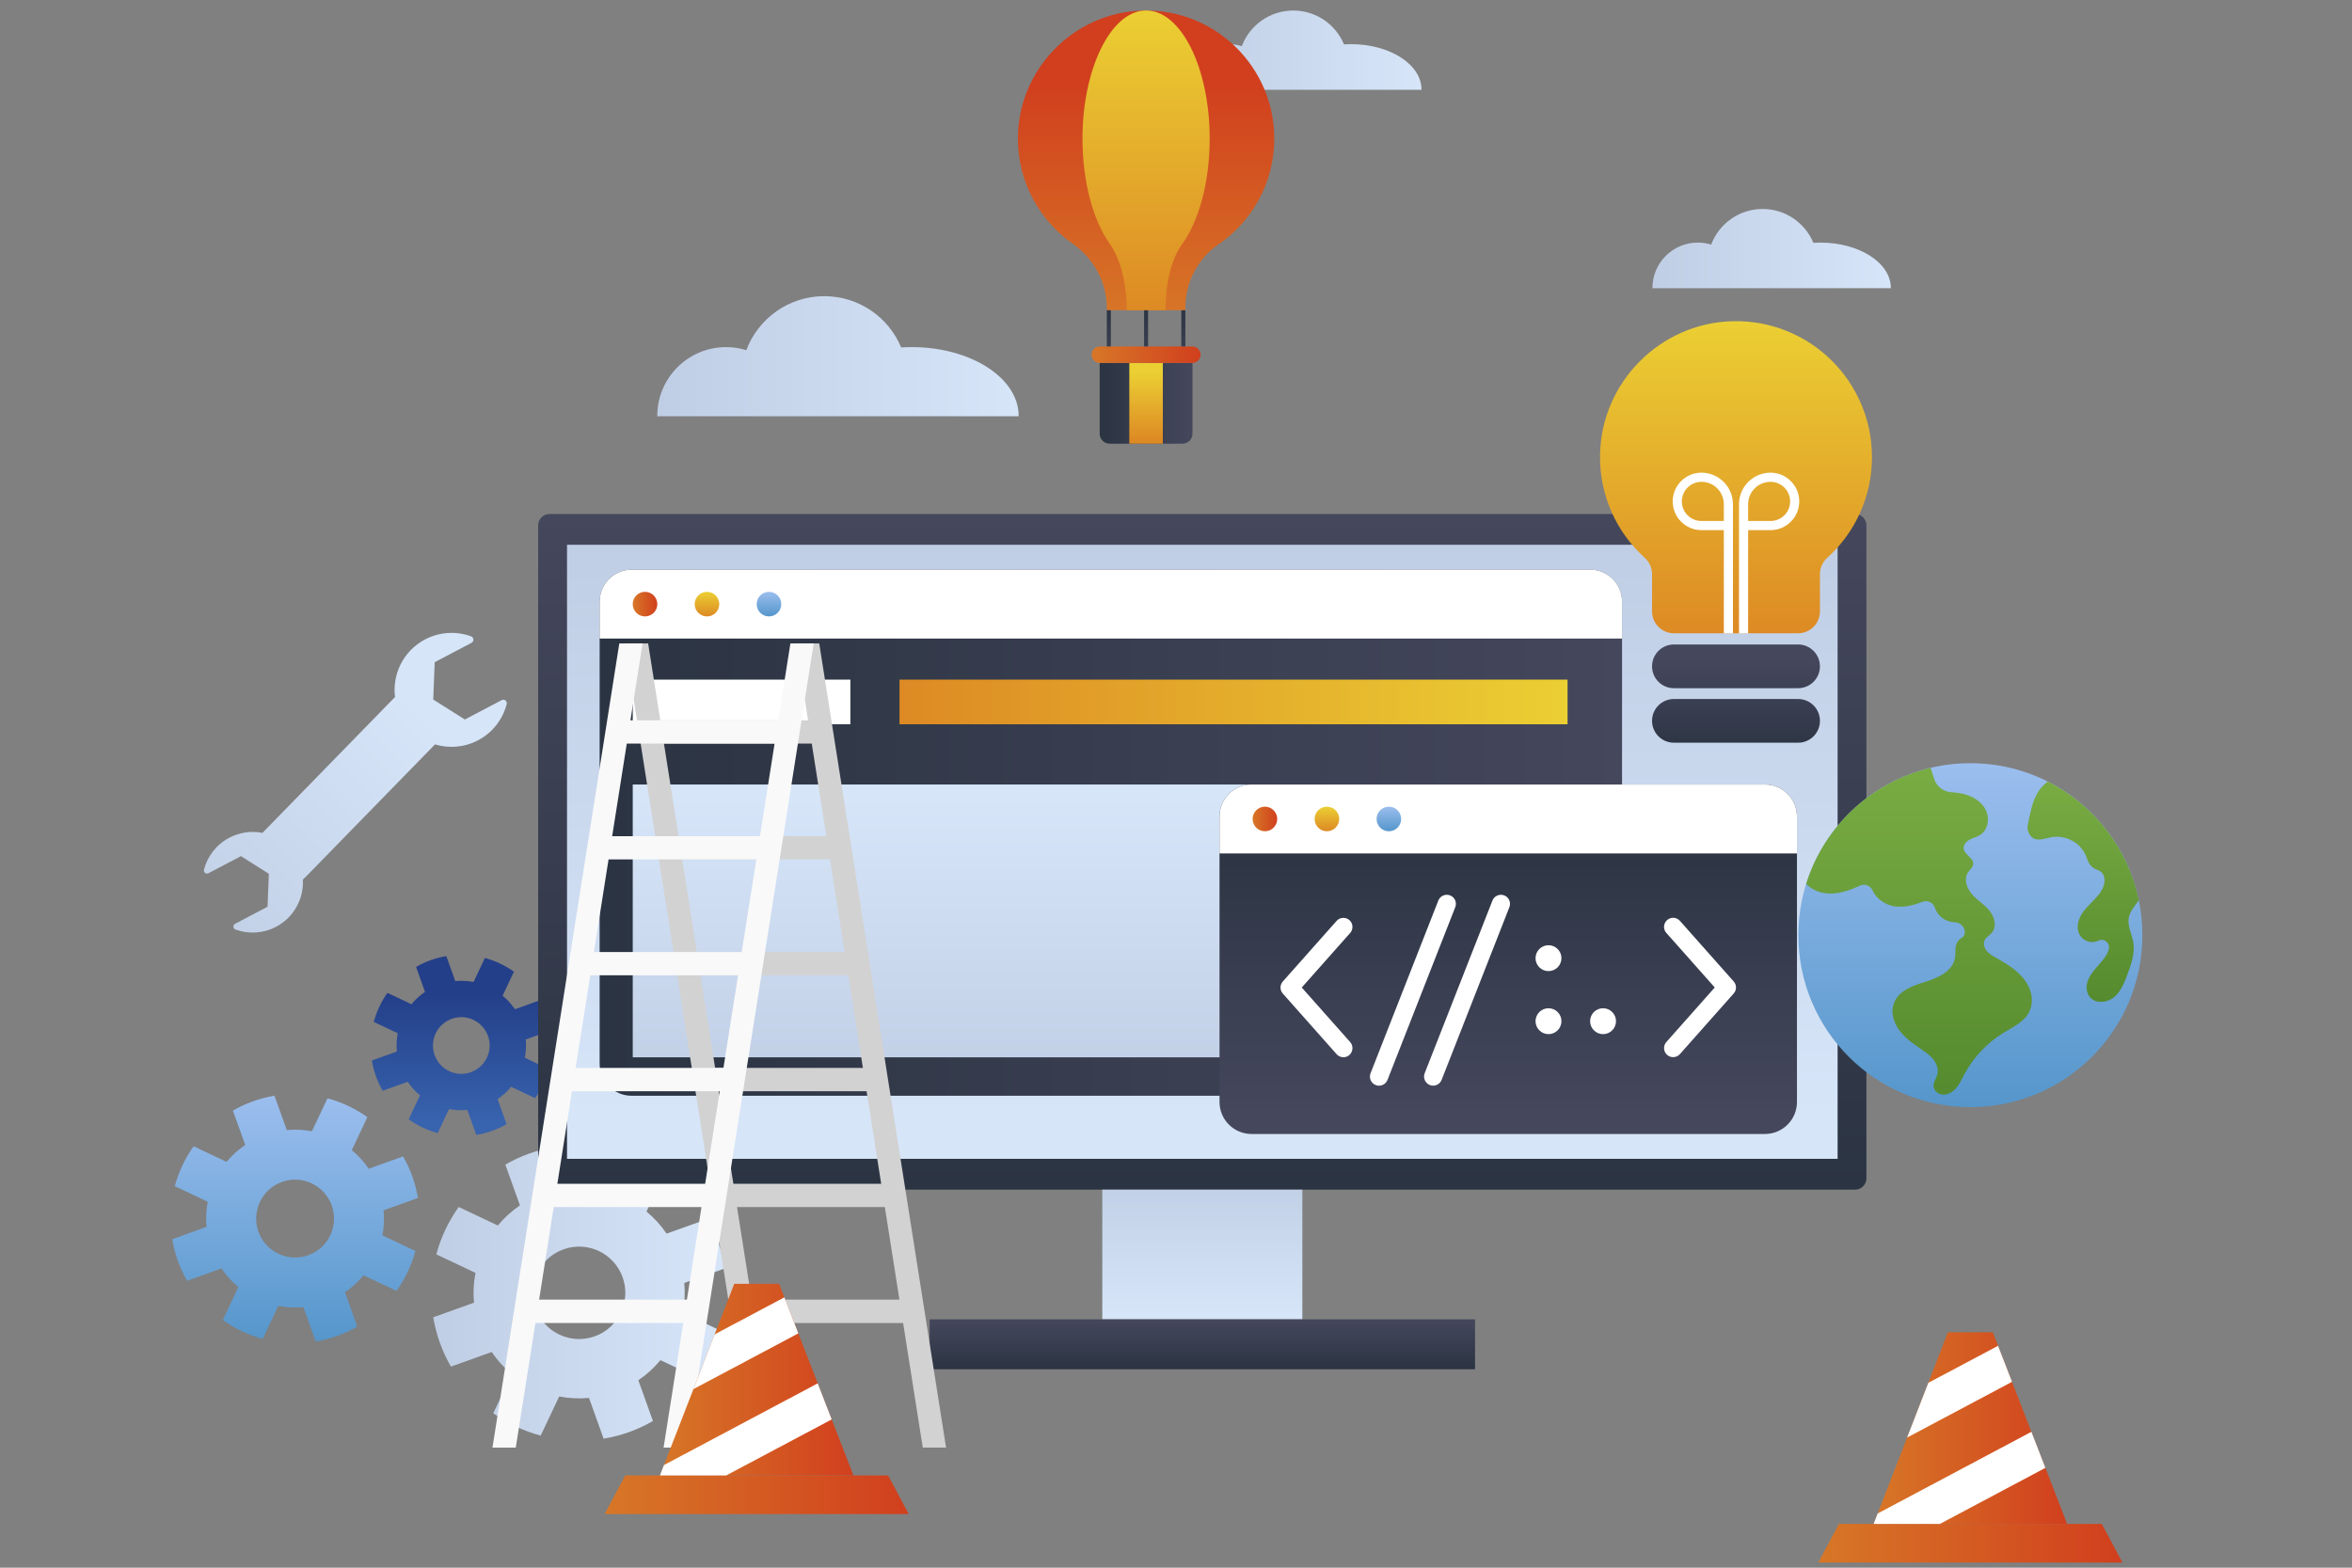 <?xml version="1.0" encoding="utf-8"?>
<!-- Generator: Adobe Illustrator 24.1.0, SVG Export Plug-In . SVG Version: 6.00 Build 0)  -->
<svg version="1.1" xmlns="http://www.w3.org/2000/svg" xmlns:xlink="http://www.w3.org/1999/xlink" x="0px" y="0px"
	 viewBox="0 0 750 500" style="enable-background:new 0 0 750 500;" xml:space="preserve">
<rect x="0" y="0" width="750" height="500" fill="#808080" stroke="none"/>
<style type="text/css">
	.st0{fill:url(#SVGID_1_);}
	.st1{fill:url(#SVGID_2_);}
	.st2{fill:url(#SVGID_3_);}
	.st3{fill:url(#SVGID_4_);}
	.st4{fill:url(#SVGID_5_);}
	.st5{fill:url(#SVGID_6_);}
	.st6{fill:url(#SVGID_7_);}
	.st7{fill:url(#SVGID_8_);}
	.st8{fill:url(#SVGID_9_);}
	.st9{fill:#FFFFFF;}
	.st10{fill:url(#SVGID_10_);}
	.st11{fill:url(#SVGID_11_);}
	.st12{fill:url(#SVGID_12_);}
	.st13{fill:url(#SVGID_13_);}
	.st14{fill:url(#SVGID_14_);}
	.st15{fill:url(#SVGID_15_);}
	.st16{fill:url(#SVGID_16_);}
	.st17{fill:url(#SVGID_17_);}
	.st18{fill:url(#SVGID_18_);}
	.st19{fill:url(#SVGID_19_);}
	.st20{fill:url(#SVGID_20_);}
	.st21{fill:url(#SVGID_21_);}
	.st22{fill:url(#SVGID_22_);}
	.st23{fill:url(#SVGID_23_);}
	.st24{fill:url(#SVGID_24_);}
	.st25{fill:url(#SVGID_25_);}
	.st26{fill:url(#SVGID_26_);}
	.st27{fill:url(#SVGID_27_);}
	.st28{fill:url(#SVGID_28_);}
	.st29{fill:url(#SVGID_29_);}
	.st30{fill:url(#SVGID_30_);}
	.st31{fill:url(#SVGID_31_);}
	.st32{fill:url(#SVGID_32_);}
	.st33{fill:url(#SVGID_33_);}
	.st34{fill:#D2D2D2;}
	.st35{fill:#F9F9F9;}
	.st36{fill:url(#SVGID_34_);}
	.st37{fill:url(#SVGID_35_);}
	.st38{fill:url(#SVGID_36_);}
	.st39{fill:url(#SVGID_37_);}
	.st40{fill:url(#SVGID_38_);}
	.st41{fill:url(#SVGID_39_);}
</style>
<g id="OBJECTS">
	<g>
		<g>
			<g>
				<linearGradient id="SVGID_1_" gradientUnits="userSpaceOnUse" x1="377.279" y1="15.991" x2="453.288" y2="15.991">
					<stop  offset="0" style="stop-color:#C0CEE5"/>
					<stop  offset="1" style="stop-color:#D6E5F8"/>
				</linearGradient>
				<path class="st0" d="M453.28,28.63c0-0.03,0-0.05,0-0.08c0-7.99-10.07-14.47-22.49-14.47c-0.75,0-1.49,0.02-2.22,0.07
					c-2.64-6.34-8.89-10.79-16.18-10.79c-7.51,0-13.91,4.72-16.4,11.36c-1.35-0.41-2.77-0.64-4.25-0.64
					c-7.99,0-14.47,6.48-14.47,14.47c0,0.03,0,0.05,0,0.08H453.28z"/>
				<g>
					<g>
						<linearGradient id="SVGID_2_" gradientUnits="userSpaceOnUse" x1="138.149" y1="412.338" x2="231.174" y2="412.338">
							<stop  offset="0" style="stop-color:#C0CEE5"/>
							<stop  offset="1" style="stop-color:#D6E5F8"/>
						</linearGradient>
						<path class="st1" d="M138.15,420.14c0.46,2.72,1.15,5.43,2.11,8.12c0.96,2.68,2.16,5.22,3.53,7.61l13-4.66
							c1.81,2.68,3.98,5.04,6.41,7.05l-5.9,12.49c4.57,3.25,9.69,5.67,15.11,7.13l5.9-12.49c3.09,0.6,6.29,0.77,9.51,0.47l4.66,13
							c2.72-0.46,5.43-1.15,8.12-2.11c2.68-0.96,5.22-2.16,7.61-3.53l-4.66-13c2.68-1.81,5.04-3.98,7.05-6.41l12.49,5.9
							c3.25-4.57,5.67-9.69,7.13-15.11l-12.49-5.9c0.6-3.09,0.77-6.29,0.47-9.51l13-4.66c-0.46-2.72-1.15-5.43-2.11-8.12
							c-0.96-2.68-2.16-5.22-3.53-7.61l-13,4.66c-1.81-2.68-3.98-5.04-6.41-7.05l5.9-12.49c-4.57-3.25-9.69-5.67-15.11-7.13
							l-5.9,12.49c-3.09-0.6-6.29-0.77-9.51-0.47l-4.66-13c-2.72,0.46-5.43,1.15-8.12,2.11c-2.68,0.96-5.22,2.16-7.61,3.53l4.66,13
							c-2.68,1.81-5.04,3.98-7.05,6.41l-12.49-5.9c-3.25,4.57-5.67,9.69-7.13,15.11l12.49,5.9c-0.6,3.09-0.77,6.29-0.47,9.51
							L138.15,420.14z M179.69,398.46c7.66-2.75,16.1,1.24,18.85,8.9c2.75,7.66-1.24,16.1-8.9,18.85c-7.66,2.75-16.1-1.24-18.85-8.9
							C168.04,409.65,172.02,401.21,179.69,398.46z"/>
					</g>
					<g>
						<linearGradient id="SVGID_3_" gradientUnits="userSpaceOnUse" x1="94.098" y1="427.84" x2="94.098" y2="349.483">
							<stop  offset="0" style="stop-color:#5596CB"/>
							<stop  offset="1" style="stop-color:#9BBEEE"/>
						</linearGradient>
						<path class="st2" d="M54.92,395.24c0.39,2.29,0.97,4.58,1.78,6.84c0.81,2.26,1.82,4.4,2.97,6.41l10.95-3.93
							c1.52,2.26,3.35,4.24,5.4,5.94l-4.97,10.52c3.85,2.74,8.16,4.77,12.72,6.01l4.97-10.52c2.61,0.5,5.3,0.65,8.01,0.39
							l3.93,10.95c2.29-0.39,4.58-0.97,6.84-1.78s4.4-1.82,6.41-2.97l-3.93-10.95c2.26-1.52,4.24-3.35,5.93-5.4l10.52,4.97
							c2.74-3.85,4.77-8.16,6.01-12.73l-10.52-4.97c0.5-2.61,0.65-5.3,0.39-8.01l10.95-3.93c-0.39-2.29-0.97-4.58-1.78-6.84
							s-1.82-4.4-2.97-6.41l-10.95,3.93c-1.52-2.26-3.35-4.24-5.4-5.94l4.97-10.52c-3.85-2.74-8.16-4.77-12.72-6.01l-4.97,10.52
							c-2.61-0.5-5.3-0.65-8.01-0.39l-3.93-10.95c-2.29,0.39-4.58,0.97-6.84,1.78c-2.26,0.81-4.4,1.82-6.41,2.97l3.93,10.95
							c-2.26,1.52-4.24,3.35-5.94,5.4l-10.52-4.97c-2.74,3.85-4.77,8.16-6.01,12.72l10.52,4.97c-0.5,2.61-0.65,5.3-0.39,8.01
							L54.92,395.24z M89.91,376.97c6.45-2.31,13.56,1.04,15.88,7.5c2.31,6.46-1.04,13.56-7.5,15.88
							c-6.46,2.31-13.56-1.04-15.88-7.5C80.1,386.4,83.45,379.29,89.91,376.97z"/>
					</g>
					<g>
						<linearGradient id="SVGID_4_" gradientUnits="userSpaceOnUse" x1="147.102" y1="357.846" x2="147.102" y2="316.984">
							<stop  offset="0" style="stop-color:#3863AE"/>
							<stop  offset="1" style="stop-color:#243F89"/>
						</linearGradient>
						<path class="st3" d="M118.58,338.24c0.28,1.67,0.7,3.33,1.29,4.98c0.59,1.65,1.32,3.2,2.16,4.67l7.97-2.86
							c1.11,1.64,2.44,3.09,3.93,4.32l-3.62,7.66c2.8,1.99,5.94,3.48,9.26,4.37l3.62-7.66c1.9,0.37,3.86,0.47,5.83,0.29l2.86,7.97
							c1.67-0.28,3.33-0.7,4.98-1.29c1.65-0.59,3.2-1.32,4.67-2.16l-2.86-7.97c1.64-1.11,3.09-2.44,4.32-3.93l7.66,3.62
							c1.99-2.8,3.48-5.94,4.37-9.26l-7.66-3.62c0.37-1.9,0.47-3.86,0.29-5.83l7.97-2.86c-0.28-1.67-0.7-3.33-1.29-4.98
							c-0.59-1.65-1.32-3.2-2.16-4.67l-7.97,2.86c-1.11-1.64-2.44-3.09-3.93-4.32l3.62-7.66c-2.8-1.99-5.94-3.48-9.26-4.37
							l-3.62,7.66c-1.9-0.37-3.86-0.47-5.83-0.29l-2.86-7.97c-1.67,0.28-3.33,0.7-4.98,1.29c-1.65,0.59-3.2,1.32-4.67,2.16
							l2.86,7.97c-1.64,1.11-3.09,2.44-4.32,3.93l-7.66-3.62c-1.99,2.8-3.48,5.94-4.37,9.26l7.66,3.62
							c-0.37,1.9-0.47,3.86-0.29,5.83L118.58,338.24z M144.05,324.95c4.7-1.69,9.87,0.76,11.56,5.46c1.68,4.7-0.76,9.87-5.46,11.56
							c-4.7,1.69-9.87-0.76-11.56-5.46C136.91,331.81,139.35,326.63,144.05,324.95z"/>
					</g>
				</g>
				<g>
					<linearGradient id="SVGID_5_" gradientUnits="userSpaceOnUse" x1="383.39" y1="379.428" x2="383.39" y2="163.925">
						<stop  offset="0" style="stop-color:#2B3442"/>
						<stop  offset="1" style="stop-color:#45475C"/>
					</linearGradient>
					<path class="st4" d="M591.54,379.43H175.24c-2.01,0-3.63-1.63-3.63-3.63V167.56c0-2.01,1.63-3.63,3.63-3.63h416.29
						c2.01,0,3.63,1.63,3.63,3.63V375.8C595.17,377.8,593.54,379.43,591.54,379.43z"/>
					<linearGradient id="SVGID_6_" gradientUnits="userSpaceOnUse" x1="383.39" y1="374.597" x2="383.39" y2="419.869">
						<stop  offset="0" style="stop-color:#C0CEE5"/>
						<stop  offset="1" style="stop-color:#D6E5F8"/>
					</linearGradient>
					<rect x="351.5" y="379.43" class="st5" width="63.79" height="41.36"/>
					<linearGradient id="SVGID_7_" gradientUnits="userSpaceOnUse" x1="383.39" y1="436.71" x2="383.39" y2="420.792">
						<stop  offset="0" style="stop-color:#2B3442"/>
						<stop  offset="1" style="stop-color:#45475C"/>
					</linearGradient>
					<rect x="296.43" y="420.79" class="st6" width="173.93" height="15.92"/>
					<linearGradient id="SVGID_8_" gradientUnits="userSpaceOnUse" x1="383.39" y1="172.361" x2="383.39" y2="356.106">
						<stop  offset="0" style="stop-color:#C0CEE5"/>
						<stop  offset="1" style="stop-color:#D6E5F8"/>
					</linearGradient>
					<polygon class="st7" points="180.81,369.6 180.81,173.75 585.97,173.75 585.97,369.6 					"/>
					<g>
						<linearGradient id="SVGID_9_" gradientUnits="userSpaceOnUse" x1="191.208" y1="265.58" x2="517.227" y2="265.58">
							<stop  offset="0" style="stop-color:#2B3442"/>
							<stop  offset="1" style="stop-color:#45475C"/>
						</linearGradient>
						<path class="st8" d="M507.03,181.69H201.41c-5.63,0-10.2,4.57-10.2,10.2v147.39c0,5.63,4.57,10.2,10.2,10.2h305.62
							c5.63,0,10.2-4.57,10.2-10.2V191.89C517.23,186.25,512.66,181.69,507.03,181.69z"/>
						<path class="st9" d="M517.23,203.67v-11.78c0-5.63-4.57-10.2-10.2-10.2H201.41c-5.63,0-10.2,4.57-10.2,10.2v11.78H517.23z"/>
						<linearGradient id="SVGID_10_" gradientUnits="userSpaceOnUse" x1="201.767" y1="192.679" x2="209.599" y2="192.679">
							<stop  offset="0" style="stop-color:#D77727"/>
							<stop  offset="1" style="stop-color:#D13F1E"/>
						</linearGradient>
						<circle class="st10" cx="205.68" cy="192.68" r="3.92"/>
						<linearGradient id="SVGID_11_" gradientUnits="userSpaceOnUse" x1="225.444" y1="196.595" x2="225.444" y2="188.763">
							<stop  offset="0" style="stop-color:#DD8A24"/>
							<stop  offset="1" style="stop-color:#EBCF33"/>
						</linearGradient>
						<circle class="st11" cx="225.44" cy="192.68" r="3.92"/>
						<linearGradient id="SVGID_12_" gradientUnits="userSpaceOnUse" x1="245.206" y1="196.595" x2="245.206" y2="188.763">
							<stop  offset="0" style="stop-color:#5596CB"/>
							<stop  offset="1" style="stop-color:#9BBEEE"/>
						</linearGradient>
						<circle class="st12" cx="245.21" cy="192.68" r="3.92"/>
						<rect x="201.77" y="216.76" class="st9" width="69.39" height="14.24"/>
						<linearGradient id="SVGID_13_" gradientUnits="userSpaceOnUse" x1="286.835" y1="223.882" x2="499.862" y2="223.882">
							<stop  offset="0" style="stop-color:#DD8A24"/>
							<stop  offset="1" style="stop-color:#EBCF33"/>
						</linearGradient>
						<rect x="286.83" y="216.76" class="st13" width="213.03" height="14.24"/>
						<linearGradient id="SVGID_14_" gradientUnits="userSpaceOnUse" x1="350.091" y1="350.998" x2="350.091" y2="253.669">
							<stop  offset="0" style="stop-color:#C0CEE5"/>
							<stop  offset="1" style="stop-color:#D6E5F8"/>
						</linearGradient>
						<rect x="201.77" y="250.21" class="st14" width="296.65" height="87.01"/>
					</g>
					<g>
						<linearGradient id="SVGID_15_" gradientUnits="userSpaceOnUse" x1="480.944" y1="264.266" x2="480.944" y2="355.226">
							<stop  offset="0" style="stop-color:#2B3442"/>
							<stop  offset="1" style="stop-color:#45475C"/>
						</linearGradient>
						<path class="st15" d="M562.81,250.21H399.08c-5.63,0-10.2,4.57-10.2,10.2v91.06c0,5.63,4.57,10.2,10.2,10.2h163.73
							c5.63,0,10.2-4.57,10.2-10.2v-91.06C573.01,254.78,568.44,250.21,562.81,250.21z"/>
						<path class="st9" d="M573.01,272.19v-11.78c0-5.63-4.57-10.2-10.2-10.2H399.08c-5.63,0-10.2,4.57-10.2,10.2v11.78H573.01z"/>
						<linearGradient id="SVGID_16_" gradientUnits="userSpaceOnUse" x1="399.439" y1="261.2" x2="407.271" y2="261.2">
							<stop  offset="0" style="stop-color:#D77727"/>
							<stop  offset="1" style="stop-color:#D13F1E"/>
						</linearGradient>
						<circle class="st16" cx="403.35" cy="261.2" r="3.92"/>
						<linearGradient id="SVGID_17_" gradientUnits="userSpaceOnUse" x1="423.116" y1="265.116" x2="423.116" y2="257.284">
							<stop  offset="0" style="stop-color:#DD8A24"/>
							<stop  offset="1" style="stop-color:#EBCF33"/>
						</linearGradient>
						<circle class="st17" cx="423.12" cy="261.2" r="3.92"/>
						<linearGradient id="SVGID_18_" gradientUnits="userSpaceOnUse" x1="442.877" y1="265.116" x2="442.877" y2="257.284">
							<stop  offset="0" style="stop-color:#5596CB"/>
							<stop  offset="1" style="stop-color:#9BBEEE"/>
						</linearGradient>
						<circle class="st18" cx="442.88" cy="261.2" r="3.92"/>
						<g>
							<path class="st9" d="M430.54,332.36l-15.44-17.4l15.44-17.4c1.06-1.2,0.95-3.03-0.24-4.09c-1.2-1.06-3.03-0.95-4.09,0.24
								l-17.15,19.33c-0.97,1.1-0.97,2.75,0,3.85l17.15,19.33c0.57,0.65,1.37,0.98,2.17,0.98c0.68,0,1.37-0.24,1.92-0.73
								C431.49,335.38,431.6,333.55,430.54,332.36z"/>
							<path class="st9" d="M552.84,313.03l-17.15-19.33c-1.06-1.2-2.89-1.31-4.09-0.24c-1.2,1.06-1.31,2.9-0.24,4.09l15.44,17.4
								l-15.44,17.4c-1.06,1.2-0.95,3.03,0.24,4.09c0.55,0.49,1.24,0.73,1.92,0.73c0.8,0,1.6-0.33,2.17-0.98l17.15-19.33
								C553.81,315.78,553.81,314.12,552.84,313.03z"/>
							<path class="st9" d="M462.41,285.58c-1.49-0.58-3.17,0.15-3.76,1.64l-21.61,55.09c-0.58,1.49,0.15,3.17,1.64,3.76
								c0.35,0.14,0.71,0.2,1.06,0.2c1.16,0,2.25-0.7,2.7-1.84l21.61-55.09C464.64,287.84,463.9,286.16,462.41,285.58z"/>
							<path class="st9" d="M479.67,285.58c-1.49-0.58-3.17,0.15-3.76,1.64L454.3,342.3c-0.58,1.49,0.15,3.17,1.64,3.76
								c0.35,0.14,0.71,0.2,1.06,0.2c1.16,0,2.25-0.7,2.7-1.84l21.61-55.09C481.89,287.84,481.16,286.16,479.67,285.58z"/>
							<path class="st9" d="M493.78,301.47c-2.28,0-4.13,1.85-4.13,4.13c0,2.28,1.85,4.13,4.13,4.13c2.28,0,4.13-1.85,4.13-4.13
								C497.91,303.32,496.06,301.47,493.78,301.47z"/>
							<path class="st9" d="M493.78,321.57c-2.28,0-4.13,1.85-4.13,4.13c0,2.28,1.85,4.13,4.13,4.13c2.28,0,4.13-1.85,4.13-4.13
								C497.91,323.42,496.06,321.57,493.78,321.57z"/>
							<path class="st9" d="M511.18,321.57c-2.28,0-4.13,1.85-4.13,4.13c0,2.28,1.85,4.13,4.13,4.13c2.28,0,4.13-1.85,4.13-4.13
								C515.31,323.42,513.46,321.57,511.18,321.57z"/>
						</g>
					</g>
				</g>
				<linearGradient id="SVGID_19_" gradientUnits="userSpaceOnUse" x1="59.622" y1="304.411" x2="136.015" y2="228.018">
					<stop  offset="0" style="stop-color:#C0CEE5"/>
					<stop  offset="1" style="stop-color:#D6E5F8"/>
				</linearGradient>
				<path class="st19" d="M159.96,223.31l-11.73,6.17l-10.08-6.37l0.47-11.91l11.73-6.17c0.86-0.45,0.79-1.73-0.12-2.07
					c-4.65-1.7-9.97-1.5-14.69,0.98c-6.9,3.63-10.5,11.07-9.58,18.37l-42.28,43.34c-3.47-0.69-7.19-0.24-10.57,1.54
					c-4.17,2.19-6.97,5.96-8.07,10.19c-0.22,0.83,0.68,1.52,1.44,1.12l10.35-5.44l8.9,5.62l-0.42,10.52l-10.36,5.44
					c-0.76,0.4-0.7,1.53,0.11,1.82c4.1,1.5,8.8,1.32,12.97-0.87c5.74-3.02,8.88-9.01,8.55-15.09c0.31-0.25,0.6-0.52,0.88-0.81
					l41.25-42.27c4.41,1.33,9.32,1.01,13.72-1.31c4.72-2.48,7.9-6.75,9.14-11.54C161.84,223.63,160.83,222.85,159.96,223.31z"/>
				<g>
					<linearGradient id="SVGID_20_" gradientUnits="userSpaceOnUse" x1="553.569" y1="201.99" x2="553.569" y2="102.447">
						<stop  offset="0" style="stop-color:#DD8A24"/>
						<stop  offset="1" style="stop-color:#EBCF33"/>
					</linearGradient>
					<path class="st20" d="M596.93,145.8c0-24.29-19.98-43.92-44.4-43.35c-23.06,0.54-41.84,19.39-42.31,42.45
						c-0.26,13.11,5.3,24.93,14.28,33.04c1.46,1.32,2.3,3.2,2.3,5.17v11.89c0,3.85,3.12,6.97,6.97,6.97h39.6
						c3.85,0,6.97-3.12,6.97-6.97v-11.89c0-1.97,0.84-3.85,2.3-5.17C591.41,170.03,596.93,158.56,596.93,145.8z"/>
					<linearGradient id="SVGID_21_" gradientUnits="userSpaceOnUse" x1="553.569" y1="240.851" x2="553.569" y2="210.608">
						<stop  offset="0" style="stop-color:#2B3442"/>
						<stop  offset="1" style="stop-color:#45475C"/>
					</linearGradient>
					<path class="st21" d="M573.37,205.55h-39.6c-3.85,0-6.97,3.12-6.97,6.97l0,0c0,3.85,3.12,6.97,6.97,6.97h39.6
						c3.85,0,6.97-3.12,6.97-6.97l0,0C580.34,208.68,577.22,205.55,573.37,205.55z"/>
					<linearGradient id="SVGID_22_" gradientUnits="userSpaceOnUse" x1="553.569" y1="240.851" x2="553.569" y2="210.609">
						<stop  offset="0" style="stop-color:#2B3442"/>
						<stop  offset="1" style="stop-color:#45475C"/>
					</linearGradient>
					<path class="st22" d="M573.37,222.94h-39.6c-3.85,0-6.97,3.12-6.97,6.97l0,0c0,3.85,3.12,6.97,6.97,6.97h39.6
						c3.85,0,6.97-3.12,6.97-6.97l0,0C580.34,226.06,577.22,222.94,573.37,222.94z"/>
					<g>
						<path class="st9" d="M564.58,150.76c-5.54,0-10.05,4.51-10.05,10.05v5.07v3.2v32.91h2.91v-32.91h7.14
							c5.05,0,9.16-4.11,9.16-9.16C573.74,154.87,569.63,150.76,564.58,150.76z M564.58,166.17h-7.14v-0.29v-5.07
							c0-3.93,3.2-7.14,7.14-7.14c3.45,0,6.25,2.8,6.25,6.25C570.83,163.37,568.03,166.17,564.58,166.17z"/>
						<path class="st9" d="M542.55,150.76c-5.05,0-9.16,4.11-9.16,9.16c0,5.05,4.11,9.16,9.16,9.16h7.14v32.91h2.91v-32.91v-3.2
							v-5.07C552.6,155.27,548.09,150.76,542.55,150.76z M549.69,165.88v0.29h-7.14c-3.45,0-6.25-2.8-6.25-6.25
							c0-3.45,2.8-6.25,6.25-6.25c3.93,0,7.14,3.2,7.14,7.14V165.88z"/>
					</g>
				</g>
				<g>
					<linearGradient id="SVGID_23_" gradientUnits="userSpaceOnUse" x1="628.308" y1="353.104" x2="628.308" y2="243.411">
						<stop  offset="0" style="stop-color:#5596CB"/>
						<stop  offset="1" style="stop-color:#9BBEEE"/>
					</linearGradient>
					<circle class="st23" cx="628.31" cy="298.26" r="54.85"/>
					<g>
						<linearGradient id="SVGID_24_" gradientUnits="userSpaceOnUse" x1="611.928" y1="349.125" x2="611.928" y2="244.967">
							<stop  offset="0.022" style="stop-color:#568B2F"/>
							<stop  offset="1" style="stop-color:#79AC42"/>
						</linearGradient>
						<path class="st24" d="M593.11,282.47c1.54-0.71,3.34-0.01,4.02,1.54c1.19,2.7,4.22,4.74,7.28,5.1
							c2.94,0.34,5.83-0.41,8.63-1.48c1.58-0.61,3.37,0.19,3.91,1.79c0.44,1.31,1.26,2.5,2.37,3.34c1.14,0.87,2.56,1.34,3.99,1.39
							c1.75,0.06,3.18,1.39,3.23,3.14c0.02,0.82-0.42,1.59-1.16,1.96c-0.81,0.41-1.43,1.33-1.65,2.25c-0.32,1.34-0.1,2.76-0.35,4.12
							c-0.75,4.05-5.16,6.17-9.09,7.41c-4.49,1.42-9.7,3.04-10.68,8.13c-0.32,1.65-0.05,3.37,0.61,4.92
							c1.6,3.77,4.88,6.17,8.15,8.38c1.48,1.01,3.01,2.02,4.12,3.42c1.11,1.41,1.77,3.3,1.24,5.02c-0.42,1.36-1.54,2.54-1.05,4.08
							c0.52,1.65,2.37,2.48,4.05,2.04c3.06-0.82,4.28-3.75,5.63-6.31c2.88-5.44,7.25-10.08,12.5-13.3c3.92-2.39,8.65-4.35,9.04-9.81
							c0.12-1.73-0.28-3.47-1.06-5.03c-2.16-4.33-6.29-6.81-10.34-9.09c-1.09-0.61-2.22-1.25-3-2.22c-0.79-0.98-1.16-2.39-0.58-3.5
							c0.5-0.94,1.54-1.45,2.23-2.26c1.67-1.93,0.89-5.03-0.72-7.01c-1.61-1.98-3.88-3.33-5.57-5.24c-1.69-1.91-2.73-4.86-1.32-6.99
							c0.59-0.89,1.58-1.62,1.67-2.68c0.16-1.97-2.78-2.94-3.03-4.91c-0.15-1.22,0.84-2.31,1.93-2.89c1.09-0.58,2.33-0.85,3.37-1.52
							c2.42-1.57,3.04-5.11,1.83-7.73c-1.21-2.62-3.86-4.36-6.63-5.15c-1.44-0.41-2.92-0.61-4.41-0.7
							c-2.55-0.16-4.75-1.83-5.52-4.26l-1.07-3.38c-0.11-0.02-0.22-0.05-0.34-0.07c-18.75,4.55-33.73,18.71-39.41,36.98
							c1.18,1.14,2.59,2.02,4.17,2.51C584.41,285.8,588.91,284.42,593.11,282.47z"/>
						<linearGradient id="SVGID_25_" gradientUnits="userSpaceOnUse" x1="664.287" y1="319.557" x2="664.287" y2="249.289">
							<stop  offset="0.022" style="stop-color:#568B2F"/>
							<stop  offset="1" style="stop-color:#79AC42"/>
						</linearGradient>
						<path class="st25" d="M650.21,252.12c-2.16,3.11-2.73,7.07-3.55,10.7c-0.3,1.34-0.02,2.78,0.88,3.81
							c1.73,1.98,4.2,0.86,6.41,0.42c3.08-0.6,6.43,0.33,8.76,2.44c1.33,1.21,2.31,2.79,2.85,4.51c0.48,1.54,1.56,2.87,3.1,3.36
							c0.97,0.3,1.86,1.05,2.2,2.01c0.68,1.93-0.22,4.08-1.45,5.71c-1.55,2.05-3.62,3.66-5.13,5.74c-1.51,2.08-2.39,4.94-1.19,7.2
							c0.83,1.57,2.63,2.57,4.4,2.44c0.59-0.04,1.17-0.21,1.69-0.47c1.83-0.91,3.86,0.93,3.25,2.88c-0.19,0.62-0.46,1.22-0.79,1.76
							c-1.75,2.92-4.75,4.95-5.92,8.3c-0.34,0.97-0.46,2.03-0.25,3.04c0.88,4.31,5.9,4.34,8.63,2.09c2.22-1.82,3.31-4.64,4.31-7.33
							c1.19-3.21,2.41-6.6,1.88-9.99c-0.43-2.74-1.99-5.41-1.45-8.13c0.38-1.93,1.76-3.48,2.91-5.07c0.1-0.13,0.18-0.27,0.27-0.4
							c-3.41-16.59-14.32-30.44-29.03-37.87C651.93,250.07,650.97,251.03,650.21,252.12z"/>
					</g>
				</g>
				<g>
					<linearGradient id="SVGID_26_" gradientUnits="userSpaceOnUse" x1="365.459" y1="102.061" x2="365.459" y2="26.848">
						<stop  offset="0" style="stop-color:#D77727"/>
						<stop  offset="1" style="stop-color:#D13F1E"/>
					</linearGradient>
					<path class="st26" d="M406.34,44.23c0-22.9-18.84-41.41-41.87-40.87c-22.15,0.52-40.01,18.94-39.89,41.09
						c0.08,13.77,6.97,25.93,17.47,33.28c6.74,4.72,10.89,12.31,10.89,20.53v0.68h25.04v-0.69c0-8.08,3.89-15.74,10.56-20.3
						C399.28,70.61,406.34,58.25,406.34,44.23z"/>
					<linearGradient id="SVGID_27_" gradientUnits="userSpaceOnUse" x1="365.459" y1="98.959" x2="365.459" y2="3.355">
						<stop  offset="0" style="stop-color:#DD8A24"/>
						<stop  offset="1" style="stop-color:#EBCF33"/>
					</linearGradient>
					<path class="st27" d="M385.74,44.23c0-22.9-9.35-41.41-20.77-40.87c-10.99,0.52-19.85,18.94-19.79,41.09
						c0.04,13.77,3.46,25.93,8.67,33.28c3.34,4.72,5.4,12.31,5.4,20.53v0.68h12.42v-0.69c0-8.08,1.93-15.74,5.24-20.3
						C382.24,70.61,385.74,58.25,385.74,44.23z"/>
					<linearGradient id="SVGID_28_" gradientUnits="userSpaceOnUse" x1="350.67" y1="128.632" x2="380.248" y2="128.632">
						<stop  offset="0" style="stop-color:#2B3442"/>
						<stop  offset="1" style="stop-color:#45475C"/>
					</linearGradient>
					<path class="st28" d="M380.25,115.76h-29.58v22.57c0,1.75,1.42,3.18,3.18,3.18h23.23c1.75,0,3.18-1.42,3.18-3.18V115.76z"/>
					<linearGradient id="SVGID_29_" gradientUnits="userSpaceOnUse" x1="365.459" y1="140.344" x2="365.459" y2="118.771">
						<stop  offset="0" style="stop-color:#DD8A24"/>
						<stop  offset="1" style="stop-color:#EBCF33"/>
					</linearGradient>
					<rect x="360.11" y="115.76" class="st29" width="10.69" height="25.75"/>
					<linearGradient id="SVGID_30_" gradientUnits="userSpaceOnUse" x1="348.083" y1="113.13" x2="382.835" y2="113.13">
						<stop  offset="0" style="stop-color:#D77727"/>
						<stop  offset="1" style="stop-color:#D13F1E"/>
					</linearGradient>
					<path class="st30" d="M380.21,115.76h-29.49c-1.45,0-2.63-1.18-2.63-2.63l0,0c0-1.45,1.18-2.63,2.63-2.63h29.49
						c1.45,0,2.63,1.18,2.63,2.63l0,0C382.83,114.58,381.66,115.76,380.21,115.76z"/>
					<linearGradient id="SVGID_31_" gradientUnits="userSpaceOnUse" x1="353.579" y1="97.784" x2="353.579" y2="121.665">
						<stop  offset="0" style="stop-color:#2B3442"/>
						<stop  offset="1" style="stop-color:#45475C"/>
					</linearGradient>
					<rect x="352.94" y="98.96" class="st31" width="1.28" height="11.54"/>
					<linearGradient id="SVGID_32_" gradientUnits="userSpaceOnUse" x1="377.339" y1="97.784" x2="377.339" y2="121.665">
						<stop  offset="0" style="stop-color:#2B3442"/>
						<stop  offset="1" style="stop-color:#45475C"/>
					</linearGradient>
					<polygon class="st32" points="376.7,110.5 377.98,110.5 377.98,98.96 376.7,98.96 					"/>
					<linearGradient id="SVGID_33_" gradientUnits="userSpaceOnUse" x1="365.459" y1="97.784" x2="365.459" y2="121.665">
						<stop  offset="0" style="stop-color:#2B3442"/>
						<stop  offset="1" style="stop-color:#45475C"/>
					</linearGradient>
					<rect x="364.82" y="98.96" class="st33" width="1.28" height="11.54"/>
				</g>
				<g>
					<path class="st34" d="M199.25,205.22l40.44,256.48h7.43l-6.27-39.75h47.13l6.27,39.75h7.43l-40.44-256.48h-7.43l3.87,24.52
						h-47.13l-3.87-24.52H199.25z M258.85,237.16l4.66,29.53h-47.13l-4.66-29.53H258.85z M228.03,340.6l-4.66-29.53h47.13
						l4.66,29.53H228.03z M276.33,348.03l4.66,29.53h-47.13l-4.66-29.53H276.33z M222.2,303.64l-4.66-29.53h47.13l4.66,29.53H222.2z
						 M239.68,414.51l-4.66-29.53h47.13l4.66,29.53H239.68z"/>
					<path class="st35" d="M252.04,205.22l-3.87,24.52h-47.13l3.87-24.52h-7.43l-40.44,256.48h7.43l6.27-39.75h47.13l-6.27,39.75
						h7.43l40.44-256.48H252.04z M247,237.16l-4.66,29.53h-47.13l4.66-29.53H247z M183.56,340.6l4.66-29.53h47.13l-4.66,29.53
						H183.56z M229.52,348.03l-4.66,29.53h-47.13l4.66-29.53H229.52z M189.39,303.64l4.66-29.53h47.13l-4.66,29.53H189.39z
						 M171.91,414.51l4.66-29.53h47.13l-4.66,29.53H171.91z"/>
				</g>
				<g>
					<linearGradient id="SVGID_34_" gradientUnits="userSpaceOnUse" x1="210.439" y1="440.022" x2="272.141" y2="440.022">
						<stop  offset="0" style="stop-color:#D77727"/>
						<stop  offset="1" style="stop-color:#D13F1E"/>
					</linearGradient>
					<polygon class="st36" points="248.44,409.46 234.14,409.46 210.44,470.58 272.14,470.58 					"/>
					<linearGradient id="SVGID_35_" gradientUnits="userSpaceOnUse" x1="192.808" y1="476.74" x2="289.772" y2="476.74">
						<stop  offset="0" style="stop-color:#D77727"/>
						<stop  offset="1" style="stop-color:#D13F1E"/>
					</linearGradient>
					<polygon class="st37" points="192.81,482.9 289.77,482.9 283.2,470.58 199.38,470.58 					"/>
					<g>
						<polygon class="st9" points="250.12,413.77 227.88,425.59 221.11,443.05 254.57,425.27 						"/>
						<polygon class="st9" points="211.72,467.27 210.44,470.58 231.57,470.58 265.21,452.71 260.75,441.21 						"/>
					</g>
				</g>
				<linearGradient id="SVGID_36_" gradientUnits="userSpaceOnUse" x1="526.942" y1="79.281" x2="602.952" y2="79.281">
					<stop  offset="0" style="stop-color:#C0CEE5"/>
					<stop  offset="1" style="stop-color:#D6E5F8"/>
				</linearGradient>
				<path class="st38" d="M602.95,91.92c0-0.03,0-0.05,0-0.08c0-7.99-10.07-14.47-22.49-14.47c-0.75,0-1.49,0.02-2.22,0.07
					c-2.64-6.34-8.89-10.79-16.18-10.79c-7.51,0-13.91,4.72-16.4,11.36c-1.35-0.41-2.77-0.64-4.26-0.64
					c-7.99,0-14.47,6.48-14.47,14.47c0,0.03,0,0.05,0,0.08H602.95z"/>
				<linearGradient id="SVGID_37_" gradientUnits="userSpaceOnUse" x1="209.599" y1="113.612" x2="324.839" y2="113.612">
					<stop  offset="0" style="stop-color:#C0CEE5"/>
					<stop  offset="1" style="stop-color:#D6E5F8"/>
				</linearGradient>
				<path class="st39" d="M324.83,132.77c0-0.04,0-0.08,0-0.12c0-12.12-15.27-21.94-34.1-21.94c-1.13,0-2.25,0.04-3.36,0.11
					c-4-9.6-13.47-16.36-24.53-16.36c-11.38,0-21.08,7.16-24.86,17.22c-2.04-0.63-4.21-0.97-6.45-0.97
					c-12.12,0-21.94,9.83-21.94,21.94c0,0.04,0.01,0.08,0.01,0.12H324.83z"/>
				<g>
					<linearGradient id="SVGID_38_" gradientUnits="userSpaceOnUse" x1="597.457" y1="455.475" x2="659.16" y2="455.475">
						<stop  offset="0" style="stop-color:#D77727"/>
						<stop  offset="1" style="stop-color:#D13F1E"/>
					</linearGradient>
					<polygon class="st40" points="635.46,424.91 621.15,424.91 597.46,486.04 659.16,486.04 					"/>
					<linearGradient id="SVGID_39_" gradientUnits="userSpaceOnUse" x1="579.827" y1="492.193" x2="676.79" y2="492.193">
						<stop  offset="0" style="stop-color:#D77727"/>
						<stop  offset="1" style="stop-color:#D13F1E"/>
					</linearGradient>
					<polygon class="st41" points="579.83,498.35 676.79,498.35 670.22,486.04 586.39,486.04 					"/>
					<g>
						<polygon class="st9" points="637.13,429.23 614.9,441.04 608.13,458.5 641.59,440.72 						"/>
						<polygon class="st9" points="598.74,482.72 597.46,486.04 618.59,486.04 652.23,468.16 647.77,456.66 						"/>
					</g>
				</g>
			</g>
		</g>
	</g>
</g>
<g id="DESIGNED_BY_FREEPIK">
</g>
</svg>
